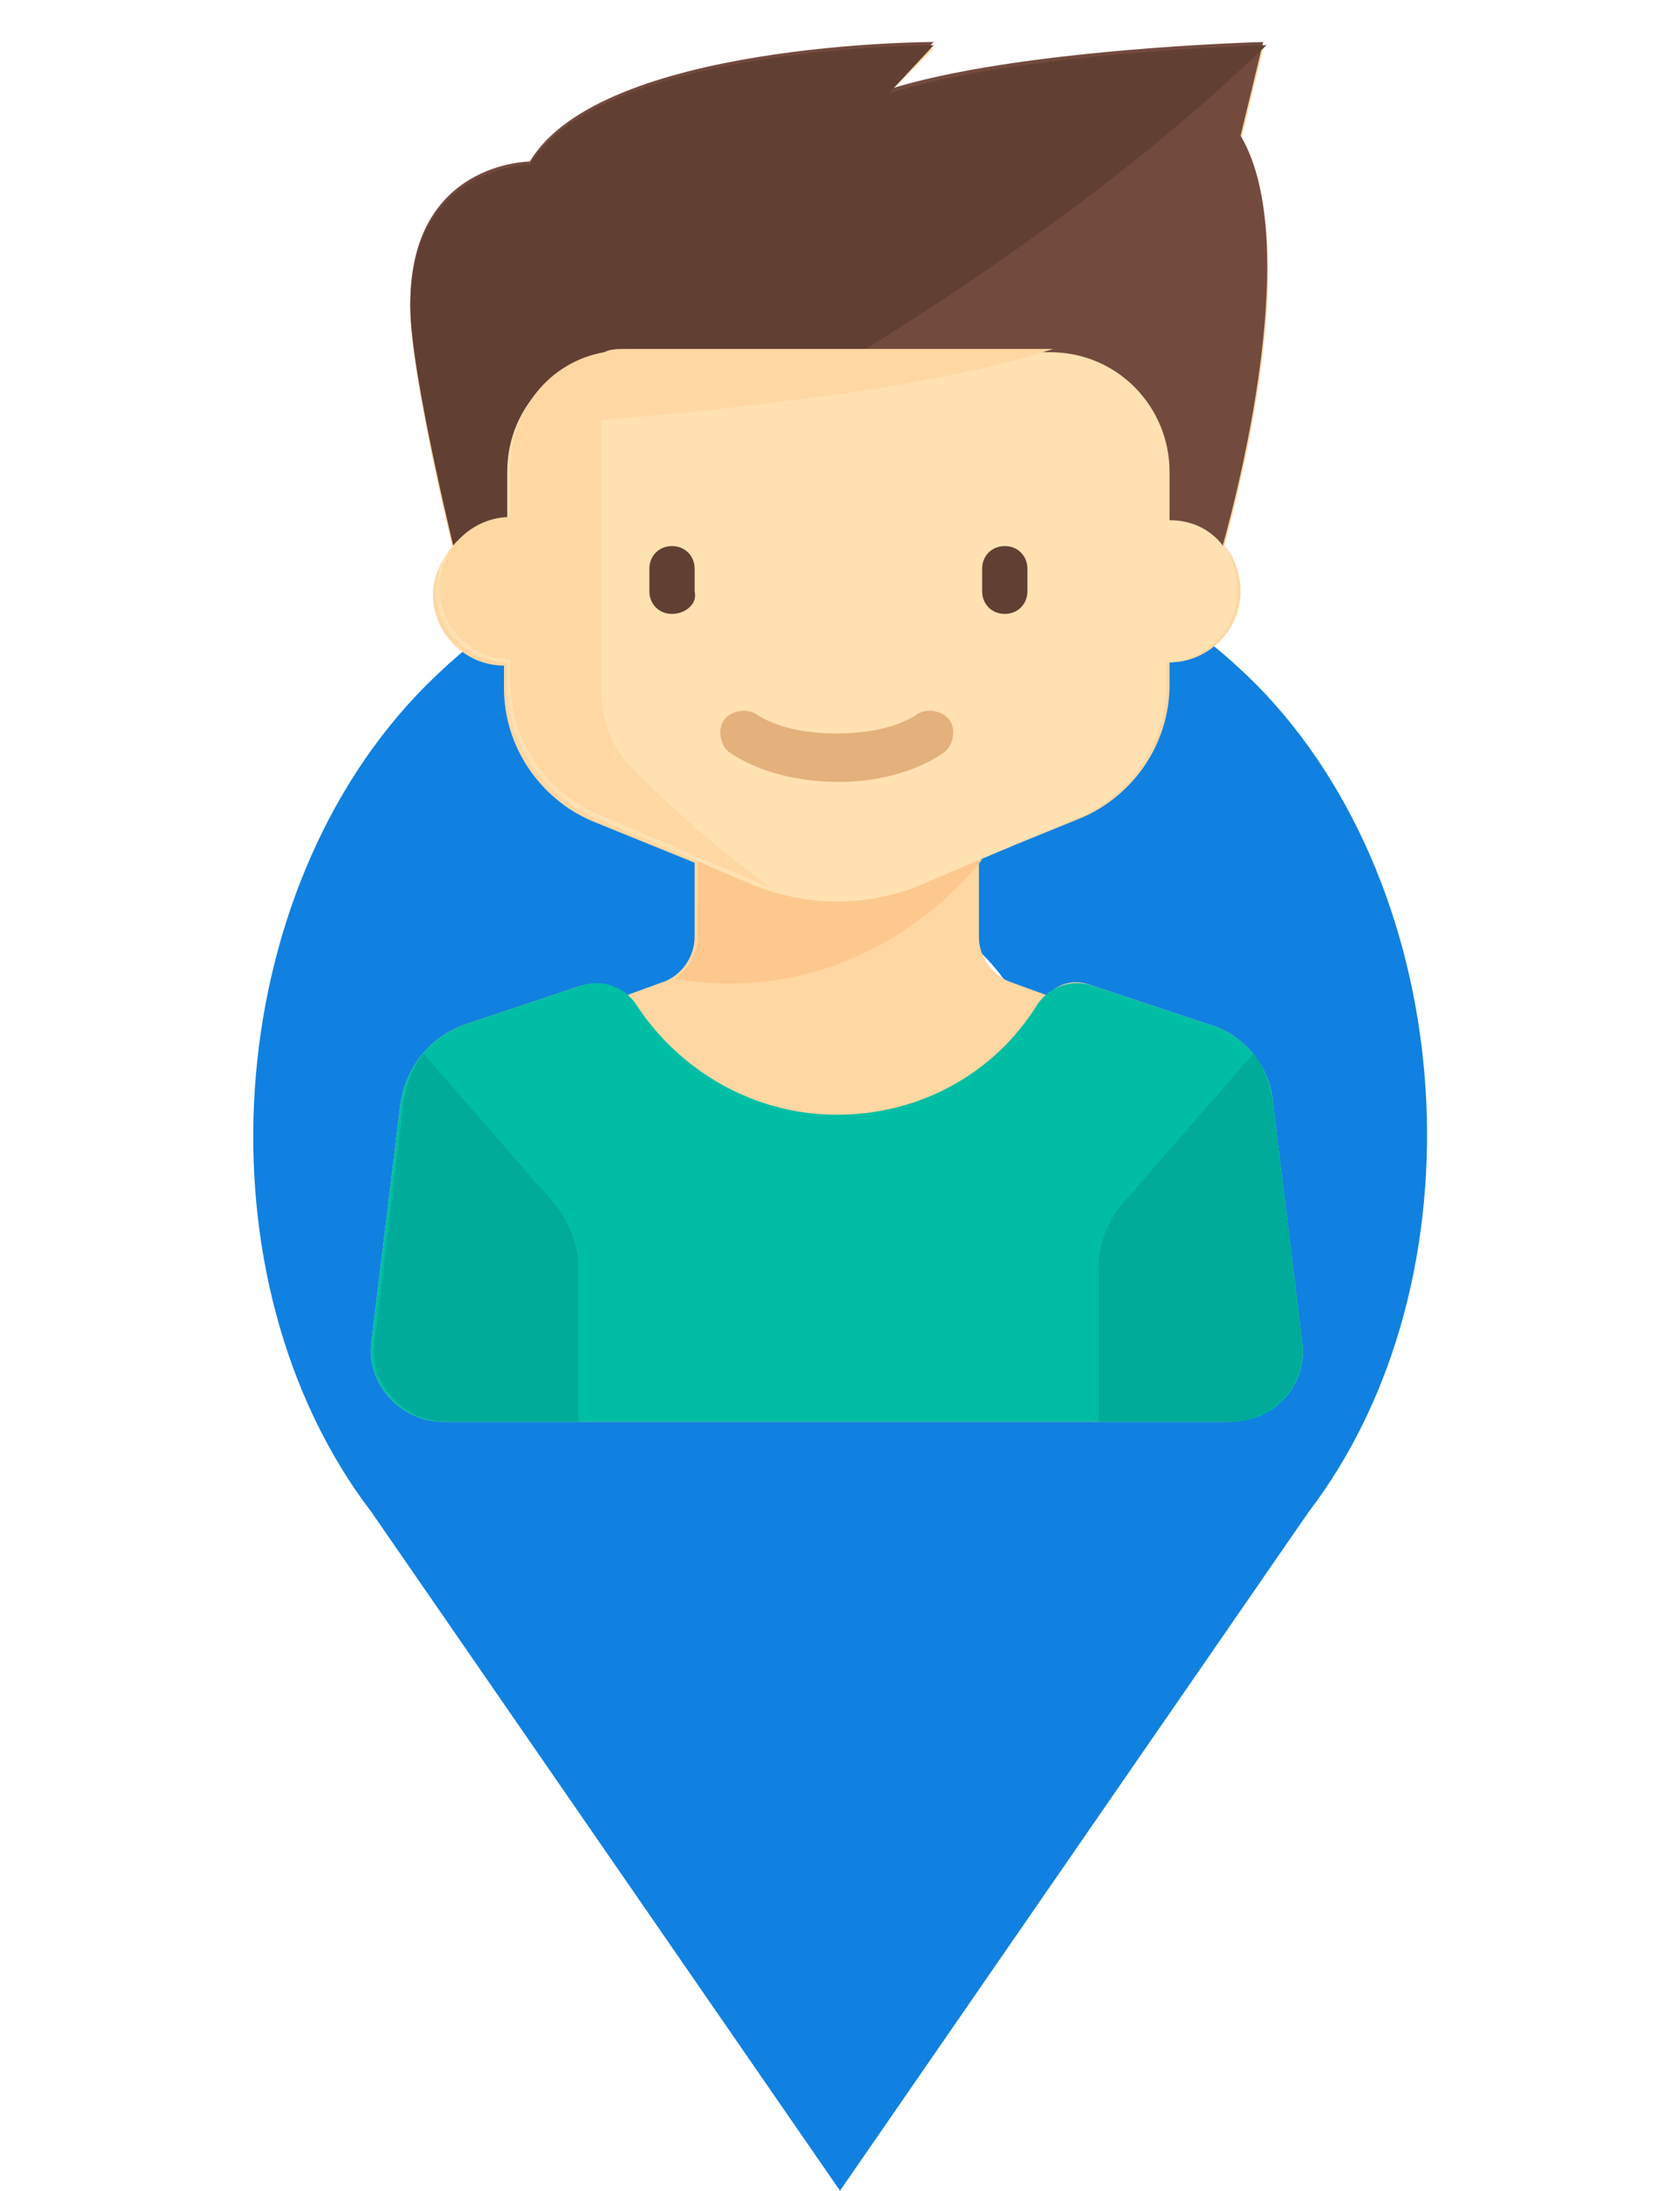 <?xml version="1.0" encoding="utf-8"?>
<!-- Generator: Adobe Illustrator 19.2.1, SVG Export Plug-In . SVG Version: 6.00 Build 0)  -->
<svg version="1.1" id="Capa_1" xmlns="http://www.w3.org/2000/svg" xmlns:xlink="http://www.w3.org/1999/xlink" x="0px" y="0px"
	 viewBox="0 0 52 67.8" style="enable-background:new 0 0 52 67.8;" xml:space="preserve">
<style type="text/css">
	.st0{fill:#1081E0;}
	.st1{fill:#FFD7A3;}
	.st2{fill:#FDC88E;}
	.st3{fill:#734A3E;}
	.st4{fill:#623F33;}
	.st5{fill:#FFE1B2;}
	.st6{fill:#E4B07B;}
	.st7{fill:#00BEA4;}
	.st8{fill:#00AB9A;}
</style>
<path class="st0" d="M38.9,21.2L38.9,21.2c-7.1-7.1-18.6-7.1-25.7,0l0,0C6.8,27.6,6,39.6,11.5,46.8l14.5,21l14.5-21
	C46,39.6,45.2,27.6,38.9,21.2z M26.2,39.8c-3.3,0-6-2.7-6-6s2.7-6,6-6s6,2.7,6,6S29.5,39.8,26.2,39.8z"/>
<g>
	<path class="st1" d="M40.3,41.5l-0.9-7.4c-0.1-1.1-0.9-2.1-2-2.4l-3.6-1.2c-0.5-0.2-1-0.1-1.4,0.3l-1.1-0.4c-0.6-0.2-1-0.8-1-1.4
		v-2.4l3.2-1.3c1.6-0.7,2.7-2.3,2.7-4.1v-0.7c1.2,0,2.2-1,2.2-2.2c0-0.5-0.2-1.1-0.5-1.4c0.6-2.3,2.4-9.4,0.5-12.5l0.7-2.9
		c0,0-7.7,0.2-11.7,1.5l1.5-1.5c0,0-10.3,0-12.5,3.7l0,0c0,0-3.7,0-3.7,4.4c0,1.6,0.9,5.7,1.3,7.3c-0.3,0.4-0.6,0.9-0.6,1.5
		c0,1.2,1,2.2,2.2,2.2v0.7c0,1.8,1.1,3.4,2.7,4.1l3.2,1.3V29c0,0.6-0.4,1.2-1,1.4l-1.1,0.4c-0.4-0.3-0.9-0.4-1.4-0.3l-3.6,1.2
		c-1.1,0.4-1.8,1.3-2,2.4l-0.9,7.4c-0.2,1.3,0.9,2.5,2.2,2.5h0h24.3h0C39.5,44,40.5,42.8,40.3,41.5z"/>
	<g>
		<path class="st2" d="M30.4,26.6l-8.8,0V29c0,0.5-0.3,1-0.7,1.3C27,31.3,30.4,26.6,30.4,26.6z"/>
	</g>
	<g>
		<path class="st3" d="M14.2,17.5c0,0-1.5-6-1.5-8.1C12.7,5,16.4,5,16.4,5l0,0c2.2-3.7,12.5-3.7,12.5-3.7l-1.5,1.5
			c4-1.3,11.7-1.5,11.7-1.5l-0.7,2.9c2.2,3.7-0.7,13.2-0.7,13.2H14.2z"/>
	</g>
	<g>
		<path class="st4" d="M28.9,1.4c0,0-10.3,0-12.5,3.7l0,0c0,0-3.7,0-3.7,4.4c0,2.1,1.5,8.1,1.5,8.1s15.3-6.8,25-16.2
			c0,0-7.7,0.2-11.7,1.5L28.9,1.4z"/>
	</g>
	<path class="st5" d="M36.2,16.1v-1.5c0-2-1.6-3.7-3.7-3.7H19.4c-2,0-3.7,1.6-3.7,3.7v1.5c-1.2,0-2.2,1-2.2,2.2s1,2.2,2.2,2.2v0.7
		c0,1.8,1.1,3.4,2.7,4.1l4.7,2c0.9,0.4,1.9,0.6,2.8,0.6l0,0c1,0,1.9-0.2,2.8-0.6l4.7-2c1.6-0.7,2.7-2.3,2.7-4.1v-0.7
		c1.2,0,2.2-1,2.2-2.2S37.5,16.1,36.2,16.1z"/>
	<g>
		<path class="st4" d="M20.8,19L20.8,19c-0.4,0-0.7-0.3-0.7-0.7v-0.7c0-0.4,0.3-0.7,0.7-0.7l0,0c0.4,0,0.7,0.3,0.7,0.7v0.7
			C21.6,18.7,21.2,19,20.8,19z"/>
	</g>
	<g>
		<path class="st4" d="M31.1,19L31.1,19c-0.4,0-0.7-0.3-0.7-0.7v-0.7c0-0.4,0.3-0.7,0.7-0.7l0,0c0.4,0,0.7,0.3,0.7,0.7v0.7
			C31.8,18.7,31.5,19,31.1,19z"/>
	</g>
	<g>
		<g>
			<path class="st6" d="M26,24.2c-1.3,0-2.5-0.3-3.4-0.9c-0.3-0.2-0.4-0.7-0.2-1c0.2-0.3,0.7-0.4,1-0.2c0.6,0.4,1.5,0.6,2.5,0.6
				s1.9-0.2,2.5-0.6c0.3-0.2,0.8-0.1,1,0.2c0.2,0.3,0.1,0.8-0.2,1C28.5,23.8,27.3,24.2,26,24.2z"/>
		</g>
	</g>
	<g>
		<path class="st7" d="M40.3,41.5l-0.9-7.4c-0.1-1.1-0.9-2.1-2-2.4l-3.6-1.2c-0.6-0.2-1.3,0-1.7,0.6c-1.3,2.1-3.6,3.4-6.2,3.4
			s-4.9-1.4-6.2-3.4c-0.4-0.6-1.1-0.8-1.7-0.6l-3.6,1.2c-1.1,0.4-1.8,1.3-2,2.4l-0.9,7.4c-0.2,1.3,0.9,2.5,2.2,2.5h24.4
			C39.5,44,40.5,42.8,40.3,41.5z"/>
	</g>
	<g>
		<path class="st8" d="M13.1,32.6c-0.3,0.4-0.5,0.9-0.6,1.5l-0.9,7.4c-0.2,1.3,0.9,2.5,2.2,2.5h4.1v-4.8c0-0.7-0.3-1.4-0.7-1.9
			L13.1,32.6z"/>
	</g>
	<g>
		<path class="st8" d="M38.8,32.6c0.3,0.4,0.5,0.9,0.6,1.5l0.9,7.4c0.2,1.3-0.9,2.5-2.2,2.5H34v-4.8c0-0.7,0.3-1.4,0.7-1.9
			L38.8,32.6z"/>
	</g>
	<path class="st1" d="M19.5,23.7c-0.6-0.6-0.9-1.5-0.9-2.4v-8.3c2.3-0.2,9.7-0.8,14-2.2H19.4c-0.3,0-0.5,0-0.7,0.1v0
		c-1.7,0.3-2.9,1.8-2.9,3.6v1.5c-1.2,0-2.2,1-2.2,2.2s1,2.2,2.2,2.2v0.7c0,1.8,1.1,3.4,2.7,4.1l4.7,2c0.2,0.1,0.5,0.2,0.7,0.3
		C21.8,26,20.4,24.6,19.5,23.7z"/>
</g>
</svg>
